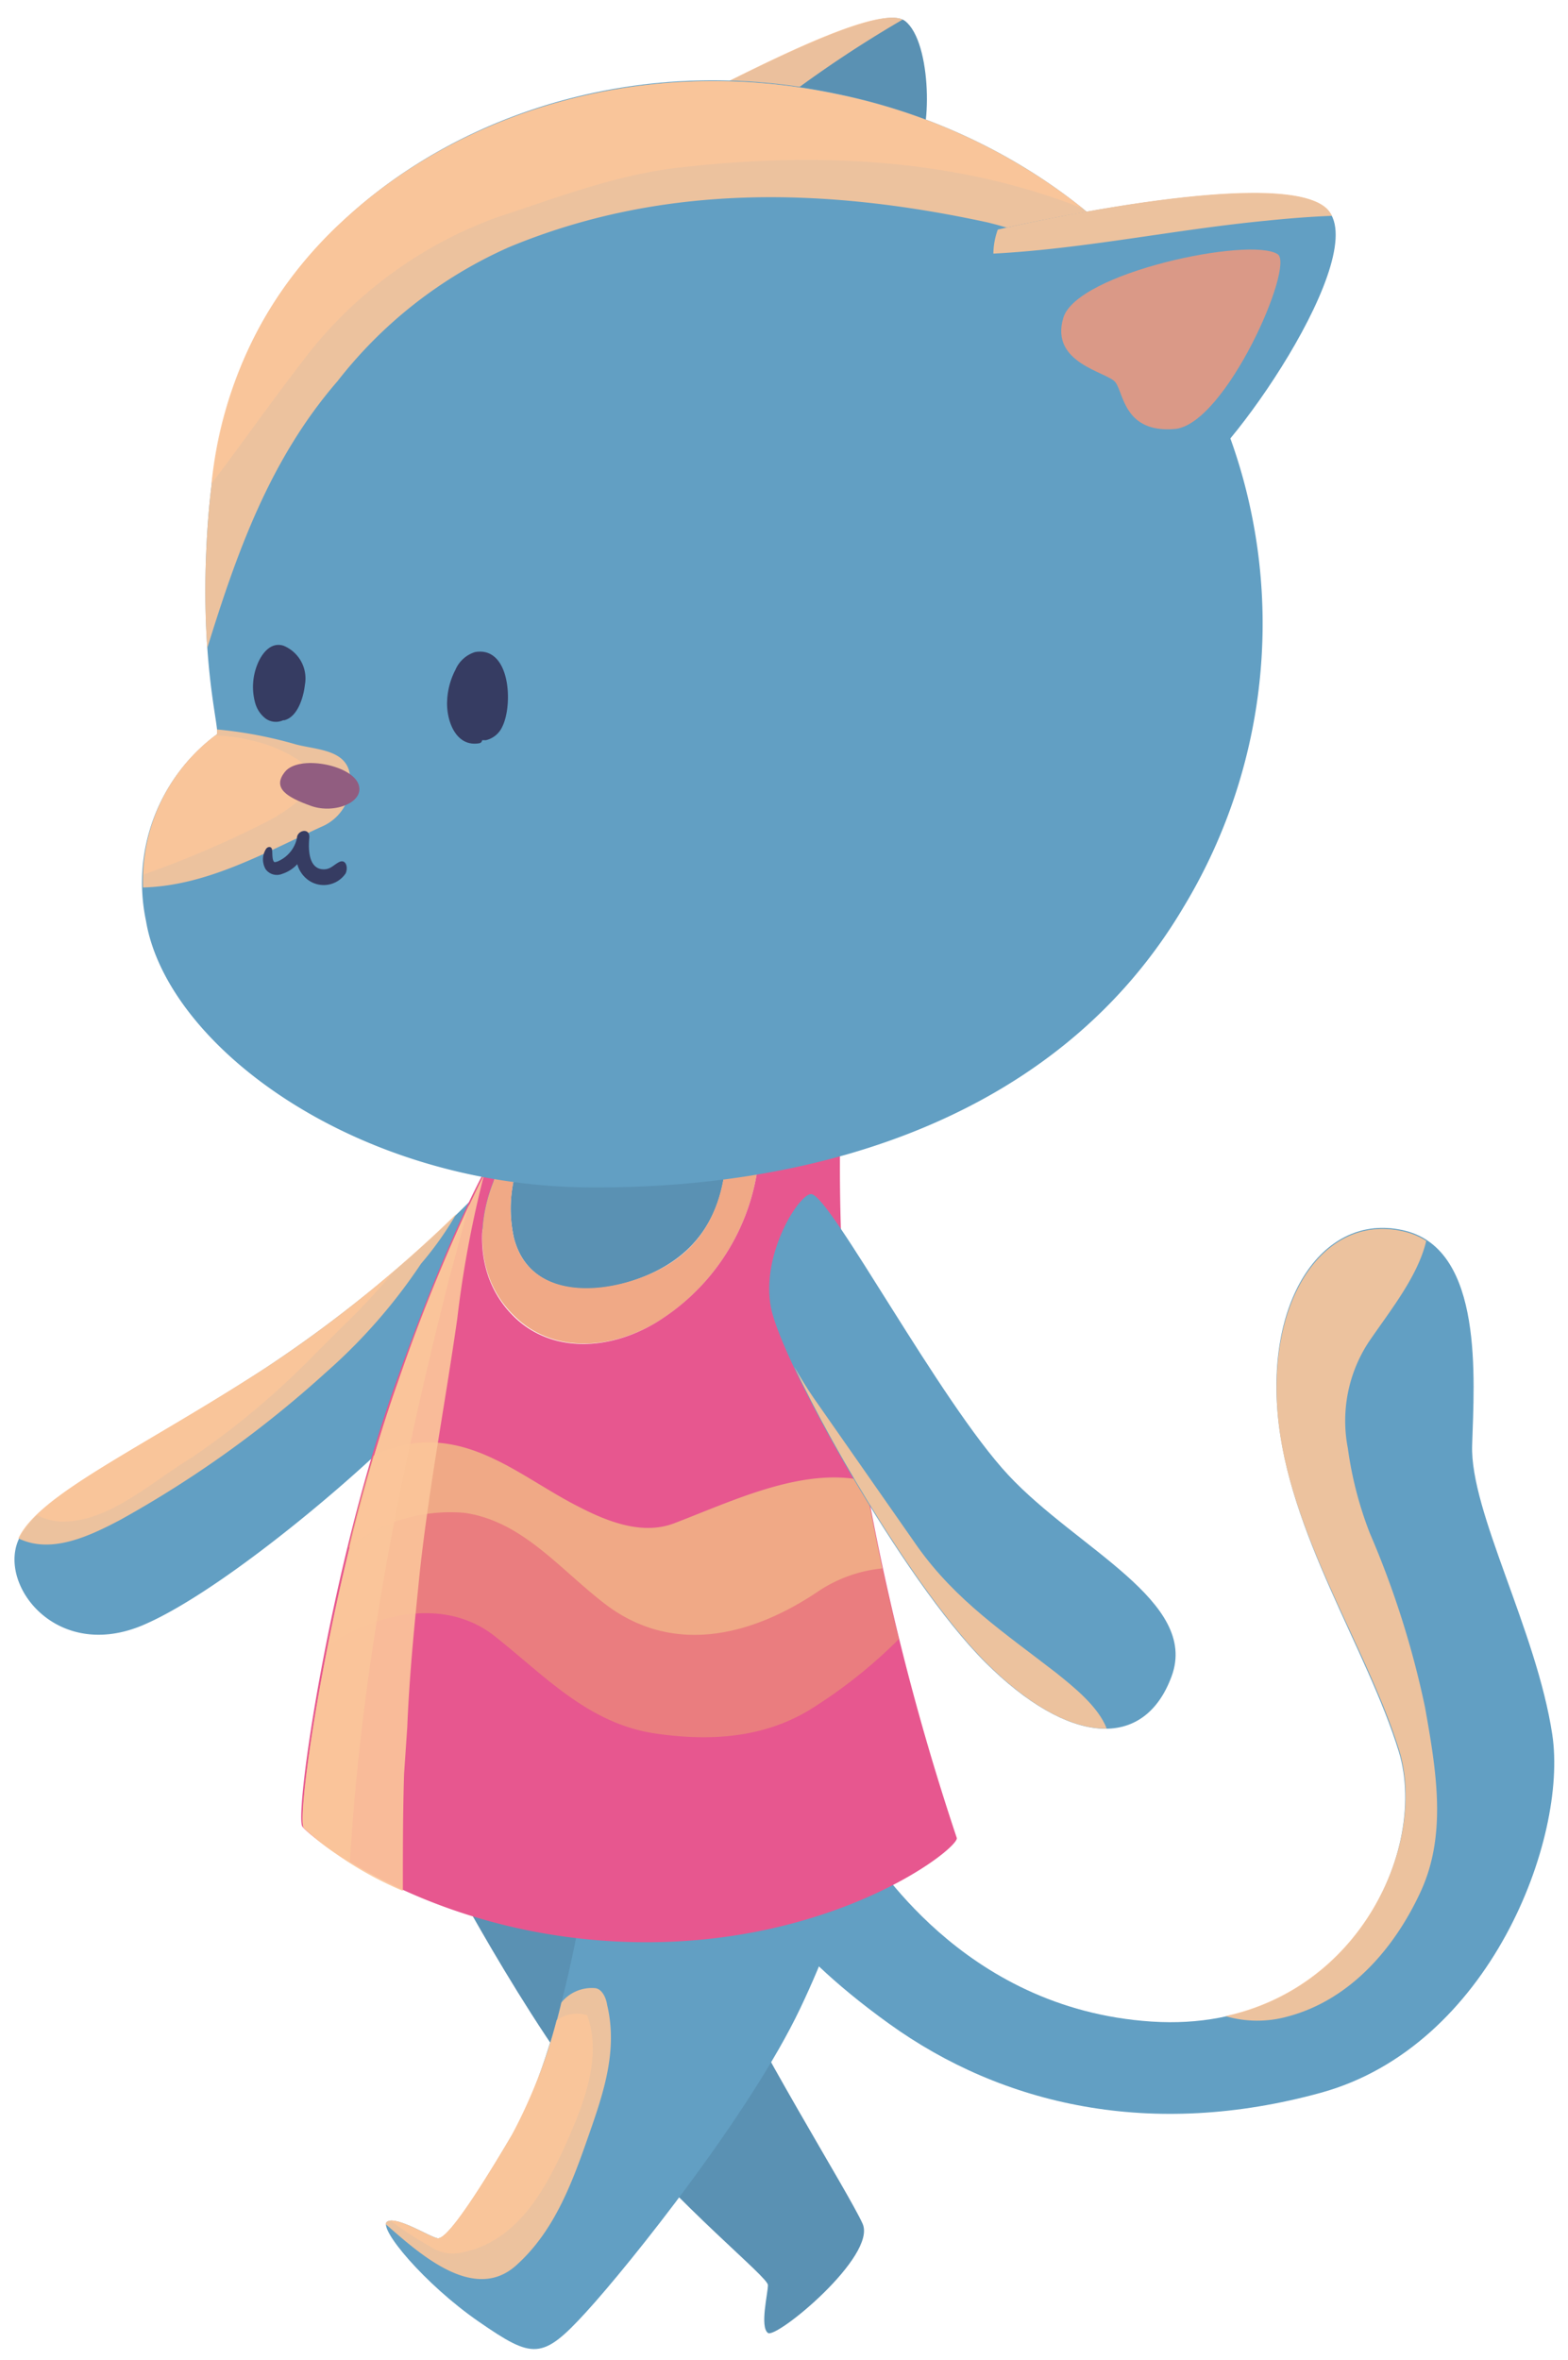 <svg xmlns="http://www.w3.org/2000/svg" viewBox="-0.82 -1 88.82 133.63"><title>Depositphotos_126046586_07</title><g data-name="Layer 2"><g data-name="Layer 1" style="isolation:isolate"><path d="M24 103.92s5 9.61 9.43 14.91 9.25 9.08 9.25 9.55-.47 2.36 0 2.71 6.19-4.36 5.36-6.19S42 114.82 39.37 109 24 103.92 24 103.92z" fill="#5a91b3"/><path d="M48.12 103.62c.45.29 5.4 9.13 16.3 9.84s15.79-9.43 14-15.27S72.14 85.82 71.55 79s2.83-11.43 7.25-10.31 3.89 8.37 3.77 12.14 3.65 10.49 4.54 16.38-3.54 17.65-13.11 20.28-18 .74-24.46-3.91-7.66-7.9-7.66-8.07 6.24-1.89 6.24-1.89z" fill="#629fc3"/><path d="M72.17 113.16c3.48-.94 6-3.83 7.49-7.07s.88-6.84.24-10.43a51.74 51.74 0 0 0-3.12-9.84A21 21 0 0 1 75.53 81a8.13 8.13 0 0 1 1.17-6c1.24-1.82 2.79-3.72 3.27-5.74a3.94 3.94 0 0 0-1.17-.51C74.38 67.61 71 72.27 71.55 79s5.13 13.32 6.9 19.15c1.52 5-1.9 13.26-9.86 15a6.44 6.44 0 0 0 3.58.01z" style="mix-blend-mode:overlay" fill="#fbc69a" opacity=".9"/><path d="M32.42 105.27s-1.36 9.72-4.24 14.62-3.83 5.84-4.18 5.84-2.36-1.3-2.89-.94 2.12 3.54 5.19 5.66 3.59 2.18 6.07-.53 9.31-11.26 12.14-17.21 3.3-9.67 3.12-9.78-15.21 2.34-15.21 2.34z" fill="#629fc3"/><path d="M28.5 127.19c2-1.83 3-4.36 3.89-6.9s1.83-5.07 1.18-7.78c-.06-.41-.29-.88-.65-.94a2.21 2.21 0 0 0-1.94.81 30.83 30.83 0 0 1-2.81 7.51c-2.89 4.89-3.83 5.84-4.18 5.84s-2.36-1.3-2.89-.94a.17.17 0 0 0-.07.14l.1.09c1.94 1.7 5.01 4.41 7.37 2.17z" style="mix-blend-mode:overlay" fill="#fbc69a" opacity=".9"/><path d="M25.31 126.54c3.12-.59 4.71-3.48 5.89-6.07 1-2.24 2.12-4.95 1.24-7.37a2 2 0 0 0-1.73.28 28.37 28.37 0 0 1-2.54 6.51c-2.89 4.89-3.83 5.84-4.18 5.84s-2-1.07-2.7-1a22.39 22.39 0 0 0 2.26 1.47 2.27 2.27 0 0 0 1.76.34z" style="mix-blend-mode:overlay" fill="#fbc69a" opacity=".9"/><path d="M27.23 65.55a75.15 75.15 0 0 1-13 10.9C6.9 81.23 1.18 83.7.18 86.3s2.3 6.77 7.13 4.7 13.5-9.61 15.56-12.08 4.36-13.37 4.36-13.37z" fill="#629fc3"/><path d="M6 85.05a62.21 62.21 0 0 0 11.67-8.37 31.24 31.24 0 0 0 5.36-6.13 18.88 18.88 0 0 0 2-2.82 74 74 0 0 1-10.81 8.72c-7.18 4.65-12.8 7.12-14 9.65C2.06 87 4.2 86 6 85.05z" style="mix-blend-mode:overlay" fill="#fbc69a" opacity=".9"/><path d="M10.05 81.52a44.9 44.9 0 0 0 6.84-5.72l1.71-1.71A35.8 35.8 0 0 0 21.47 71a68.17 68.17 0 0 1-7.2 5.43c-6 3.86-10.84 6.22-13 8.35a3.34 3.34 0 0 0 1.32.37c2.69.08 5.04-2.15 7.46-3.63z" style="mix-blend-mode:overlay" fill="#fbc69a" opacity=".9"/><path d="M28.29 69.09c1 3.89 6 3.24 8.78 1.47s3.4-4.7 3.25-7.68l-11.17.69a7.66 7.66 0 0 0-.86 5.52z" fill="#5a91b3"/><path d="M42.2 62.77l-1.88.12c.15 3-.55 6-3.25 7.68s-7.78 2.43-8.78-1.48a7.66 7.66 0 0 1 .87-5.52h-.71c-2.23 2.94-2.95 7.36 0 10.07 2.3 2.12 5.78 1.71 8.37-.06a12.26 12.26 0 0 0 5.38-10.81z" fill="#f0a986"/><path d="M48.15 82.46a108.76 108.76 0 0 1-1.36-20l-4.59.28a12.26 12.26 0 0 1-5.42 10.86c-2.59 1.77-6.07 2.18-8.37.06-2.91-2.71-2.19-7.13 0-10.07h-.8s-2.24 3.18-6 13.67-5.77 24.52-5.3 25.16 7.54 6.31 18.8 6.54 18.33-5.25 18.27-5.89a143 143 0 0 1-5.23-20.61z" fill="#e7578f"/><path d="M25.52 84.7c3.24.47 5.3 3.12 7.9 5.13 3.83 2.95 8.31 1.89 12.14-.71a7.92 7.92 0 0 1 3.61-1.28c-.34-1.59-.67-3.26-1-5-3.48-.79-7.37 1.09-10.73 2.38-1.77.71-3.71 0-5.42-.88-3.18-1.59-6-4.3-9.9-3.54a8.42 8.42 0 0 0-1.79.62c-.51 1.72-1 3.47-1.39 5.2a9.06 9.06 0 0 1 6.58-1.92z" fill="#f0a986"/><path d="M27.23 91.66c2.83 2.24 5.24 4.89 9 5.48 3.18.47 6.36.29 9.13-1.53a28 28 0 0 0 4.74-3.81c-.32-1.25-.63-2.58-.93-4a7.92 7.92 0 0 0-3.61 1.28c-3.83 2.59-8.31 3.66-12.14.71-2.59-2-4.66-4.65-7.9-5.13A9.06 9.06 0 0 0 19 86.63c-.47 1.91-.88 3.79-1.23 5.54 2.79-1.89 6.7-2.72 9.46-.51z" fill="#ea7d7f"/><path d="M22.07 99.43l.18-2.65c.12-2.95.41-5.83.71-8.78.53-4.83 1.42-9.43 2.12-14.32a61.18 61.18 0 0 1 1.53-8.2 95 95 0 0 0-4.92 11.86c-3.71 10.49-5.77 24.52-5.3 25.16a19.82 19.82 0 0 0 5.61 3.56c0-2.21 0-4.43.07-6.63z" style="mix-blend-mode:overlay" fill="#fbc69a" opacity=".9"/><path d="M25.78 67.16c-1 2.13-2.39 5.4-4.09 10.18-3.71 10.49-5.77 24.52-5.3 25.16a12.6 12.6 0 0 0 2.61 1.93c.65-11 2.78-21.78 5.58-32.87.42-1.51.77-2.95 1.2-4.4z" style="mix-blend-mode:overlay" fill="#fbc69a" opacity=".9"/><path d="M45.15 66.61c-.65-.1-2.89 3.36-2.3 6.42S50.27 88.42 55 93.13s9 5 10.55.77-5.36-7.21-9.25-11.38-10.03-15.73-11.15-15.91z" fill="#629fc3"/><path d="M59 93.71c-2.89-2.24-5.66-4.07-7.84-7.13l-5.89-8.43c-.39-.56-.75-1.16-1.1-1.77 2.32 4.95 7.22 13.1 10.85 16.74 2.53 2.54 4.93 3.79 6.85 3.75-.47-1.24-1.87-2.36-2.87-3.16z" style="mix-blend-mode:overlay" fill="#fbc69a" opacity=".9"/><path d="M38.13 4.73C39.9 4 48.92-1 50.45.19S52 6.79 51 7.68 38.13 5.44 38.13 5.44z" fill="#5a91b3"/><path d="M38.13 4.73v.71s1.42.37 3.31.83A67.28 67.28 0 0 1 50.31.11C48.44-.78 39.85 4 38.13 4.73z" style="mix-blend-mode:overlay" fill="#fbc69a" opacity=".9"/><path d="M63.18 13.28c-.18-.12-5.6-6.66-16.68-9s-21.28 1.18-27.64 7-7.72 12.26-8 19 .82 10.14.59 10.31a10.45 10.45 0 0 0-4 10.55c1.18 7.07 11.85 15 25.11 15.09s26.7-4.12 33.65-15.85a31 31 0 0 0 2.18-27.82 48.62 48.62 0 0 0-5.21-9.28z" fill="#629fc3"/><path d="M18.95 42.62c-.35-1.18-1.89-1.18-3-1.47a24 24 0 0 0-4.48-.85v.27a10.29 10.29 0 0 0-4.19 8.68c3.62-.1 6.84-1.94 10.11-3.44a2.69 2.69 0 0 0 1.56-3.19z" style="mix-blend-mode:overlay" fill="#fbc69a" opacity=".9"/><path d="M46.5 4.32C35.42 2 25.23 5.5 18.86 11.27s-7.72 12.26-8 19a47.26 47.26 0 0 0 .06 5.43c1.68-5.43 3.55-10.7 7.38-15.12A25.28 25.28 0 0 1 28 13c8.66-3.6 17.8-3.42 27.11-1.41a24 24 0 0 1 10.2 5.36l.54.46a46.21 46.21 0 0 0-2.63-4.11c-.22-.14-5.64-6.68-16.72-8.98z" style="mix-blend-mode:overlay" fill="#fbc69a" opacity=".9"/><path d="M16.3 44.15a1.43 1.43 0 0 0-.41-2.24 7.9 7.9 0 0 0-2.53-1 8.57 8.57 0 0 0-2-.26 10.28 10.28 0 0 0-4.06 7.87 57.41 57.41 0 0 0 7-3 9.43 9.43 0 0 0 2-1.37z" style="mix-blend-mode:overlay" fill="#fbc69a" opacity=".9"/><path d="M27.26 11.33c3.6-1.18 7.07-2.54 10.84-2.89 7.57-.83 15.33-.44 22.41 2.36a32.91 32.91 0 0 0-14-6.49C35.42 2 25.23 5.5 18.86 11.27a23.18 23.18 0 0 0-7.7 15.12c1.69-2.23 3.28-4.5 5.07-6.82a24.1 24.1 0 0 1 11.03-8.24z" style="mix-blend-mode:overlay" fill="#fbc69a" opacity=".9"/><path d="M55.7 12s15.68-3.65 18.56-1.24-5.78 14.73-8 15.5S53.69 17.29 55.7 12z" fill="#629fc3"/><path d="M74.26 10.74C71.37 8.33 55.7 12 55.7 12a4.12 4.12 0 0 0-.25 1.36c5.15-.27 10.24-1.36 15.42-1.86 1.25-.13 2.51-.23 3.76-.28a1.45 1.45 0 0 0-.37-.48z" style="mix-blend-mode:overlay" fill="#fbc69a" opacity=".9"/><path d="M71.55 13.39c1 .63-2.95 9.66-5.83 9.9s-2.89-2.06-3.36-2.65-3.72-1.06-2.95-3.64S70 12.39 71.55 13.39z" fill="#da9987"/><path d="M16.8 44.63c-1.34-.48-2.24-1-1.47-1.94s3.65-.41 4.13.65-1.33 1.77-2.66 1.29z" fill="#915d80"/><path d="M15.24 35.56c-.75-.24-1.26.49-1.49 1.08a3.41 3.41 0 0 0-.11 2.18 1.69 1.69 0 0 0 .58.86 1 1 0 0 0 1 .1h.06c.78-.19 1.1-1.35 1.17-2a2 2 0 0 0-1.21-2.22z" fill="#363c62"/><path d="M26.09 35.92a1.78 1.78 0 0 0-1.11 1 4.15 4.15 0 0 0-.47 1.73c-.07 1.08.46 2.68 1.83 2.43a.19.19 0 0 0 .15-.17h.21a1.36 1.36 0 0 0 .93-.76c.62-1.23.47-4.58-1.54-4.23z" fill="#363c62"/><path d="M18.35 47.83c-.3.17-.46.39-.83.39-.87 0-.88-1.15-.82-1.77s-.7-.45-.7.01a1.85 1.85 0 0 1-1 1.27.72.72 0 0 1-.23.08h-.05c-.14-.11-.1-.51-.13-.71s-.27-.18-.36 0a1.1 1.1 0 0 0 0 1.12.79.79 0 0 0 .93.26 2 2 0 0 0 .86-.55 1.65 1.65 0 0 0 .65.92 1.5 1.5 0 0 0 2.09-.4c.16-.36 0-.86-.41-.62z" fill="#363c62"/></g></g></svg>